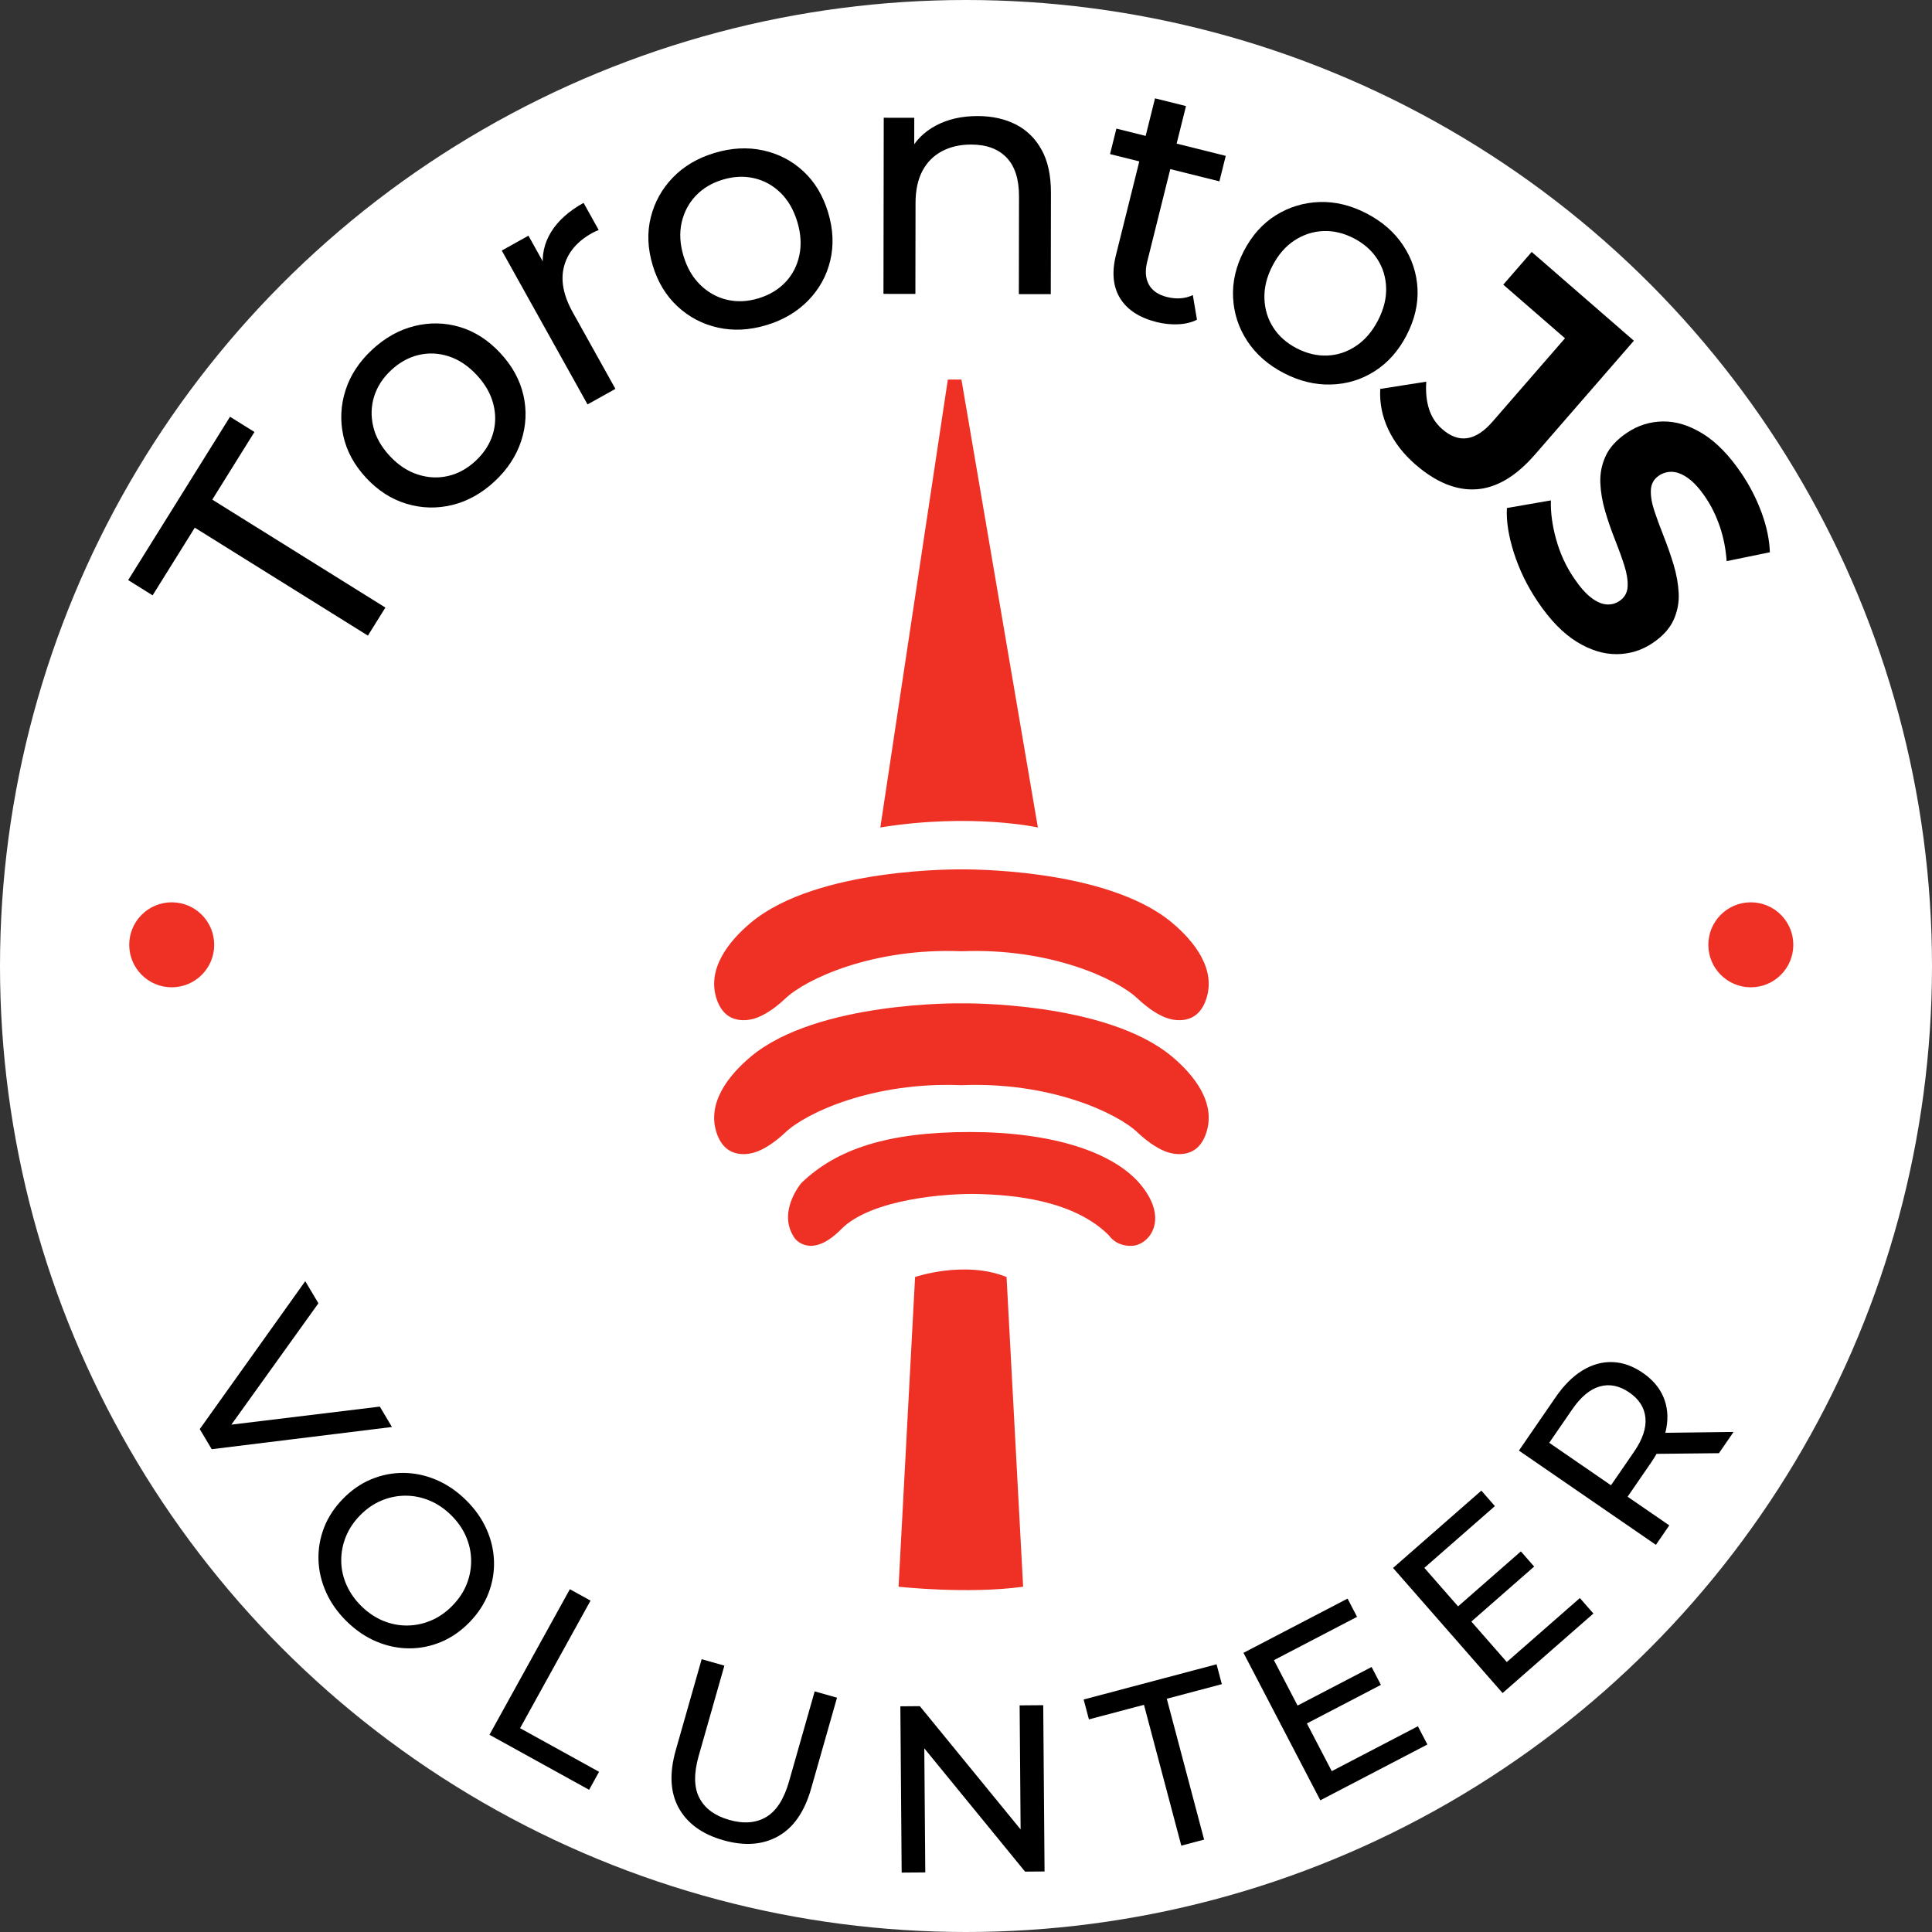 <?xml version="1.0" encoding="UTF-8" standalone="no"?>
<svg width="100%" height="100%" viewBox="0 0 610 610" xmlns="http://www.w3.org/2000/svg">
    <rect x="0" y="0" width="610" height="610" fill="#333333" stroke="none"/>
    <circle class="fill-fg-color" cx="305" cy="305" r="305" fill="#ffffff"/>

    <g class="fill-bg-color" fill="#ee3124">
        <path d="M277.951,261.253L299.269,119.842L303.559,119.842L327.693,261.253C327.693,261.253 306.73,256.634 277.951,261.253"/>
        <path d="M370.081,291.349C349.122,273.759 303.559,274.507 303.559,274.507C303.559,274.507 257.996,273.759 237.037,291.349C230.05,297.213 222.903,306.115 226.402,315.814C227.06,317.639 228.101,319.377 229.654,320.536C232.316,322.523 236.074,322.477 239.166,321.264C242.395,319.997 245.534,317.553 248.039,315.194C254.513,309.101 275.558,299.201 303.559,300.344C331.56,299.201 352.605,309.101 359.079,315.194C361.584,317.553 364.723,319.997 367.952,321.264C371.044,322.477 374.802,322.523 377.464,320.536C379.017,319.377 380.058,317.639 380.716,315.814C384.215,306.115 377.068,297.213 370.081,291.349"/>
        <path d="M370.081,333.632C349.122,316.042 303.559,316.79 303.559,316.79C303.559,316.79 257.996,316.042 237.037,333.632C230.05,339.496 222.903,348.399 226.402,358.098C227.06,359.922 228.101,361.659 229.654,362.819C232.316,364.807 236.074,364.76 239.166,363.547C242.395,362.279 245.534,359.836 248.039,357.478C254.513,351.385 275.558,341.485 303.559,342.627C331.56,341.485 352.605,351.385 359.079,357.478C361.584,359.836 364.723,362.279 367.952,363.547C371.044,364.76 374.802,364.807 377.464,362.819C379.017,361.659 380.058,359.922 380.716,358.098C384.215,348.399 377.068,339.496 370.081,333.632"/>
        <path d="M251.026,391.09C251.026,391.09 256.07,397.766 265.565,388.123C275.059,378.481 299.241,376.7 309.181,376.996C319.121,377.293 338.703,378.628 350.127,390.052C350.127,390.052 352.352,393.663 357.545,393.341C362.737,393.019 369.116,385.305 360.511,374.475C351.907,363.645 332.027,357.414 306.214,357.414C280.4,357.414 264.081,362.754 252.954,373.584C252.954,373.584 245.091,382.931 251.026,391.09"/>
        <path d="M67.634,298.309C67.634,305.718 61.628,311.724 54.218,311.724C46.809,311.724 40.803,305.718 40.803,298.309C40.803,290.899 46.809,284.893 54.218,284.893C61.628,284.893 67.634,290.899 67.634,298.309"/>
        <path d="M566.212,298.309C566.212,305.718 560.206,311.724 552.796,311.724C545.387,311.724 539.381,305.718 539.381,298.309C539.381,290.899 545.387,284.893 552.796,284.893C560.206,284.893 566.212,290.899 566.212,298.309"/>
        <path d="M283.709,500.982C283.709,500.982 305.516,503.395 323.038,500.982L317.804,403.194C304.551,397.853 288.925,403.194 288.925,403.194L283.709,500.982Z"/>
    </g>
    <g class="fill-inverted-fg-color" fill="#000000">
        <path d="M116.16,200.685L61.502,166.607L48.184,187.968L40.472,183.159L72.627,131.584L80.34,136.392L67.022,157.753L121.68,191.83L116.16,200.685Z"/>
        <path d="M156.162,151.99C152.102,155.769 147.651,158.251 142.807,159.435C137.963,160.619 133.157,160.497 128.389,159.07C123.621,157.642 119.368,154.921 115.63,150.906C111.843,146.839 109.429,142.39 108.387,137.56C107.344,132.73 107.579,127.951 109.09,123.222C110.6,118.494 113.395,114.231 117.474,110.433C121.552,106.637 126.016,104.139 130.866,102.941C135.717,101.742 140.497,101.846 145.207,103.251C149.917,104.657 154.172,107.402 157.974,111.485C161.727,115.516 164.154,119.944 165.256,124.77C166.358,129.596 166.132,134.395 164.578,139.167C163.024,143.938 160.219,148.213 156.162,151.99ZM150.149,145.532C152.795,143.069 154.601,140.289 155.567,137.192C156.534,134.095 156.603,130.907 155.775,127.63C154.948,124.352 153.2,121.281 150.534,118.417C147.83,115.512 144.885,113.543 141.698,112.508C138.511,111.474 135.341,111.33 132.186,112.077C129.032,112.823 126.143,114.418 123.519,116.861C120.894,119.304 119.099,122.071 118.133,125.16C117.166,128.25 117.073,131.433 117.852,134.708C118.631,137.984 120.372,141.074 123.076,143.979C125.743,146.843 128.694,148.793 131.929,149.83C135.164,150.866 138.358,151.016 141.509,150.279C144.66,149.543 147.541,147.961 150.149,145.532Z"/>
        <path d="M185.506,127.689L158.431,79.108L166.849,74.417L174.202,87.61L171.483,84.805C170.985,80.649 171.82,76.802 173.989,73.265C176.157,69.729 179.579,66.657 184.255,64.051L189.033,72.624C188.633,72.779 188.264,72.934 187.925,73.089C187.587,73.244 187.253,73.413 186.924,73.596C182.219,76.219 179.28,79.7 178.106,84.039C176.933,88.379 177.843,93.233 180.834,98.601L194.311,122.781L185.506,127.689Z"/>
        <path d="M241.972,102.655C236.661,104.254 231.571,104.516 226.702,103.441C221.833,102.366 217.574,100.135 213.926,96.749C210.277,93.363 207.662,89.044 206.081,83.792C204.478,78.471 204.275,73.413 205.472,68.619C206.669,63.825 208.989,59.64 212.432,56.064C215.875,52.488 220.264,49.896 225.6,48.289C230.935,46.683 236.043,46.412 240.925,47.478C245.806,48.543 250.049,50.746 253.655,54.086C257.261,57.427 259.868,61.768 261.477,67.11C263.065,72.383 263.288,77.428 262.147,82.245C261.006,87.062 258.685,91.268 255.184,94.864C251.683,98.46 247.279,101.057 241.972,102.655ZM239.428,94.206C242.889,93.164 245.737,91.467 247.971,89.114C250.205,86.762 251.674,83.932 252.378,80.626C253.082,77.32 252.87,73.793 251.741,70.046C250.597,66.246 248.823,63.179 246.421,60.844C244.018,58.509 241.236,56.98 238.076,56.258C234.916,55.536 231.62,55.691 228.187,56.725C224.754,57.759 221.922,59.449 219.691,61.795C217.46,64.14 215.971,66.955 215.224,70.238C214.477,73.522 214.676,77.063 215.82,80.863C216.948,84.61 218.735,87.663 221.181,90.02C223.627,92.378 226.426,93.922 229.579,94.653C232.731,95.383 236.014,95.234 239.428,94.206Z"/>
        <path d="M308.702,36.642C313.242,36.649 317.238,37.528 320.692,39.278C324.146,41.028 326.866,43.688 328.852,47.259C330.838,50.829 331.827,55.359 331.818,60.85L331.767,92.875L321.687,92.859L321.736,61.987C321.745,56.568 320.435,52.49 317.808,49.754C315.18,47.019 311.466,45.647 306.665,45.639C303.147,45.634 300.055,46.34 297.392,47.758C294.728,49.176 292.676,51.248 291.236,53.971C289.796,56.695 289.073,60.071 289.067,64.1L289.021,92.807L278.941,92.791L279.029,37.176L288.666,37.191L288.642,52.183L287.02,48.23C288.872,44.537 291.686,41.681 295.461,39.66C299.237,37.64 303.65,36.634 308.702,36.642Z"/>
        <path d="M365.257,101.704C359.794,100.343 355.935,97.845 353.68,94.209C351.425,90.574 350.98,86.017 352.345,80.54L364.68,31.052L374.461,33.49L362.21,82.64C361.494,85.515 361.671,87.919 362.741,89.852C363.811,91.785 365.711,93.091 368.439,93.771C371.456,94.523 374.181,94.322 376.616,93.168L377.928,100.95C376.169,101.822 374.164,102.302 371.915,102.39C369.665,102.479 367.446,102.25 365.257,101.704ZM350.478,48.651L352.484,40.605L387.013,49.212L385.007,57.257L350.478,48.651Z"/>
        <path d="M405.337,117.792C400.413,115.239 396.579,111.882 393.834,107.719C391.09,103.555 389.589,98.988 389.33,94.018C389.07,89.047 390.203,84.127 392.727,79.257C395.284,74.322 398.662,70.552 402.86,67.946C407.058,65.341 411.638,63.954 416.599,63.787C421.56,63.619 426.515,64.818 431.462,67.382C436.409,69.946 440.263,73.31 443.023,77.475C445.783,81.639 447.293,86.176 447.553,91.084C447.813,95.992 446.659,100.923 444.092,105.877C441.558,110.766 438.204,114.541 434.03,117.202C429.855,119.863 425.26,121.264 420.244,121.405C415.228,121.547 410.259,120.342 405.337,117.792ZM409.397,109.958C412.607,111.621 415.832,112.387 419.074,112.255C422.315,112.124 425.34,111.117 428.149,109.235C430.957,107.354 433.261,104.675 435.062,101.201C436.888,97.678 437.752,94.242 437.655,90.893C437.557,87.544 436.627,84.51 434.863,81.79C433.099,79.071 430.625,76.886 427.442,75.236C424.259,73.586 421.05,72.826 417.815,72.955C414.58,73.084 411.551,74.066 408.728,75.901C405.905,77.737 403.581,80.416 401.755,83.939C399.954,87.414 399.11,90.849 399.222,94.244C399.334,97.639 400.267,100.697 402.02,103.417C403.773,106.137 406.232,108.318 409.397,109.958Z"/>
        <path d="M446.861,146.625C443.102,143.358 440.255,139.67 438.322,135.56C436.388,131.449 435.545,127.194 435.793,122.793L450.322,120.51C450.106,123.812 450.404,126.71 451.215,129.205C452.025,131.701 453.42,133.808 455.399,135.528C460.627,140.071 465.903,139.278 471.228,133.151L494.119,106.807L474.634,89.876L483.61,79.546L515.87,107.579L484.635,143.525C478.66,150.401 472.502,154.054 466.161,154.484C459.82,154.915 453.386,152.295 446.861,146.625Z"/>
        <path d="M485.502,189.947C482.226,185.083 479.729,179.973 478.012,174.616C476.295,169.259 475.553,164.52 475.784,160.4L489.673,157.993C489.557,161.833 490.112,165.947 491.338,170.338C492.565,174.728 494.406,178.747 496.863,182.395C498.759,185.21 500.563,187.284 502.274,188.617C503.985,189.95 505.603,190.687 507.128,190.827C508.652,190.967 510.043,190.613 511.301,189.767C512.929,188.67 513.794,187.149 513.897,185.205C514,183.261 513.653,181.039 512.855,178.537C512.057,176.035 511.083,173.34 509.931,170.452C508.779,167.563 507.748,164.586 506.837,161.518C505.927,158.451 505.409,155.44 505.283,152.485C505.158,149.531 505.715,146.699 506.953,143.991C508.192,141.282 510.437,138.833 513.689,136.643C517.147,134.313 520.937,133.122 525.06,133.068C529.184,133.014 533.386,134.312 537.668,136.961C541.95,139.611 546.037,143.825 549.93,149.604C552.494,153.41 554.578,157.482 556.182,161.818C557.786,166.155 558.663,170.338 558.813,174.369L545.163,177.172C544.886,173.276 544.167,169.634 543.008,166.245C541.848,162.857 540.357,159.81 538.534,157.105C536.685,154.36 534.867,152.338 533.078,151.04C531.29,149.742 529.617,149.055 528.06,148.979C526.502,148.903 525.078,149.3 523.786,150.17C522.181,151.252 521.332,152.761 521.241,154.697C521.149,156.633 521.517,158.842 522.343,161.325C523.17,163.807 524.16,166.5 525.314,169.403C526.467,172.307 527.504,175.281 528.424,178.325C529.344,181.37 529.876,184.363 530.019,187.306C530.162,190.249 529.62,193.07 528.394,195.771C527.167,198.473 524.957,200.899 521.764,203.05C518.363,205.34 514.595,206.504 510.461,206.539C506.326,206.575 502.11,205.269 497.812,202.622C493.515,199.975 489.411,195.75 485.502,189.947Z"/>
    </g>
    <g class="fill-inverted-fg-color" fill="#000000">
        <path d="M63.069,451.212L96.381,404.51L100.532,411.492L69.715,454.464L67.357,450.499L119.928,444.115L123.754,450.551L66.846,457.565L63.069,451.212Z"/>
        <path d="M109.502,511.959C106.634,509.156 104.452,506.08 102.955,502.733C101.458,499.386 100.658,495.97 100.557,492.484C100.455,488.998 101.044,485.606 102.322,482.307C103.601,479.008 105.591,475.978 108.292,473.216C110.993,470.454 113.979,468.396 117.248,467.044C120.518,465.692 123.9,465.027 127.395,465.05C130.891,465.073 134.321,465.793 137.686,467.21C141.051,468.626 144.17,470.74 147.043,473.549C149.917,476.359 152.097,479.424 153.585,482.742C155.073,486.061 155.869,489.46 155.973,492.937C156.078,496.415 155.485,499.809 154.196,503.118C152.906,506.428 150.906,509.469 148.193,512.243C145.48,515.018 142.485,517.085 139.208,518.444C135.931,519.804 132.553,520.471 129.074,520.444C125.595,520.418 122.179,519.698 118.828,518.285C115.477,516.871 112.368,514.763 109.502,511.959ZM114.163,507.172C116.254,509.217 118.533,510.744 121,511.754C123.467,512.764 125.993,513.257 128.58,513.233C131.166,513.209 133.68,512.68 136.121,511.645C138.561,510.61 140.8,509.051 142.835,506.97C144.871,504.888 146.375,502.623 147.348,500.174C148.32,497.725 148.789,495.207 148.755,492.618C148.721,490.029 148.172,487.511 147.106,485.064C146.04,482.617 144.462,480.371 142.371,478.327C140.281,476.282 137.996,474.752 135.519,473.735C133.041,472.718 130.504,472.22 127.908,472.241C125.312,472.262 122.798,472.786 120.366,473.812C117.935,474.838 115.707,476.386 113.682,478.457C111.657,480.527 110.154,482.793 109.172,485.255C108.19,487.717 107.713,490.248 107.74,492.849C107.767,495.449 108.322,497.976 109.404,500.427C110.486,502.879 112.073,505.128 114.163,507.172Z"/>
        <path d="M154.541,547.725L179.926,501.77L186.451,505.374L164.205,545.646L189.142,559.421L186.003,565.104L154.541,547.725Z"/>
        <path d="M228.367,581.021C221.705,579.124 217.021,575.735 214.312,570.854C211.603,565.973 211.291,559.872 213.375,552.551L221.542,523.863L228.712,525.904L220.617,554.337C219.024,559.933 219.096,564.387 220.833,567.7C222.571,571.014 225.712,573.317 230.257,574.611C234.802,575.905 238.686,575.602 241.908,573.7C245.13,571.799 247.537,568.05 249.13,562.455L257.225,534.022L264.271,536.028L256.104,564.716C254.02,572.036 250.541,577.058 245.668,579.781C240.795,582.504 235.028,582.917 228.367,581.021Z"/>
        <path d="M284.689,591.243L284.273,538.745L290.425,538.696L325.443,581.531L322.274,581.556L321.933,538.447L329.385,538.387L329.802,590.886L323.651,590.935L288.633,548.1L291.802,548.075L292.144,591.184L284.689,591.243Z"/>
        <path d="M372.978,582.737L361.191,538.265L343.811,542.871L342.148,536.595L384.113,525.473L385.776,531.749L368.396,536.355L380.182,580.828L372.978,582.737Z"/>
        <path d="M409.133,538.796L433.06,526.326L436.002,531.972L412.075,544.441L409.133,538.796ZM420.483,559.215L447.675,545.044L450.676,550.801L416.873,568.418L392.61,521.861L425.471,504.735L428.472,510.492L402.221,524.173L420.483,559.215Z"/>
        <path d="M459.893,507.603L480.193,489.83L484.386,494.619L464.086,512.393L459.893,507.603ZM475.749,524.76L498.819,504.561L503.096,509.446L474.417,534.555L439.834,495.055L467.714,470.645L471.991,475.53L449.719,495.029L475.749,524.76Z"/>
        <path d="M522.827,487.758L479.573,458.003L491.191,441.114C493.771,437.363 496.588,434.555 499.641,432.693C502.694,430.83 505.846,429.952 509.099,430.059C512.352,430.165 515.551,431.301 518.697,433.465C521.802,435.601 523.979,438.164 525.227,441.153C526.475,444.143 526.775,447.396 526.128,450.913C525.48,454.43 523.866,458.065 521.285,461.817L512.002,475.311L511.039,470.601L527.051,481.616L522.827,487.758ZM542.733,458.821L519.438,459.071L524.019,452.412L547.349,452.11L542.733,458.821ZM511.646,471.019L506.757,471.704L515.91,458.398C518.63,454.444 519.833,450.861 519.52,447.649C519.207,444.437 517.513,441.773 514.437,439.658C511.32,437.513 508.216,436.876 505.125,437.747C502.034,438.617 499.129,441.029 496.409,444.983L487.256,458.289L486.095,453.442L511.646,471.019Z"/>
    </g>
</svg>
